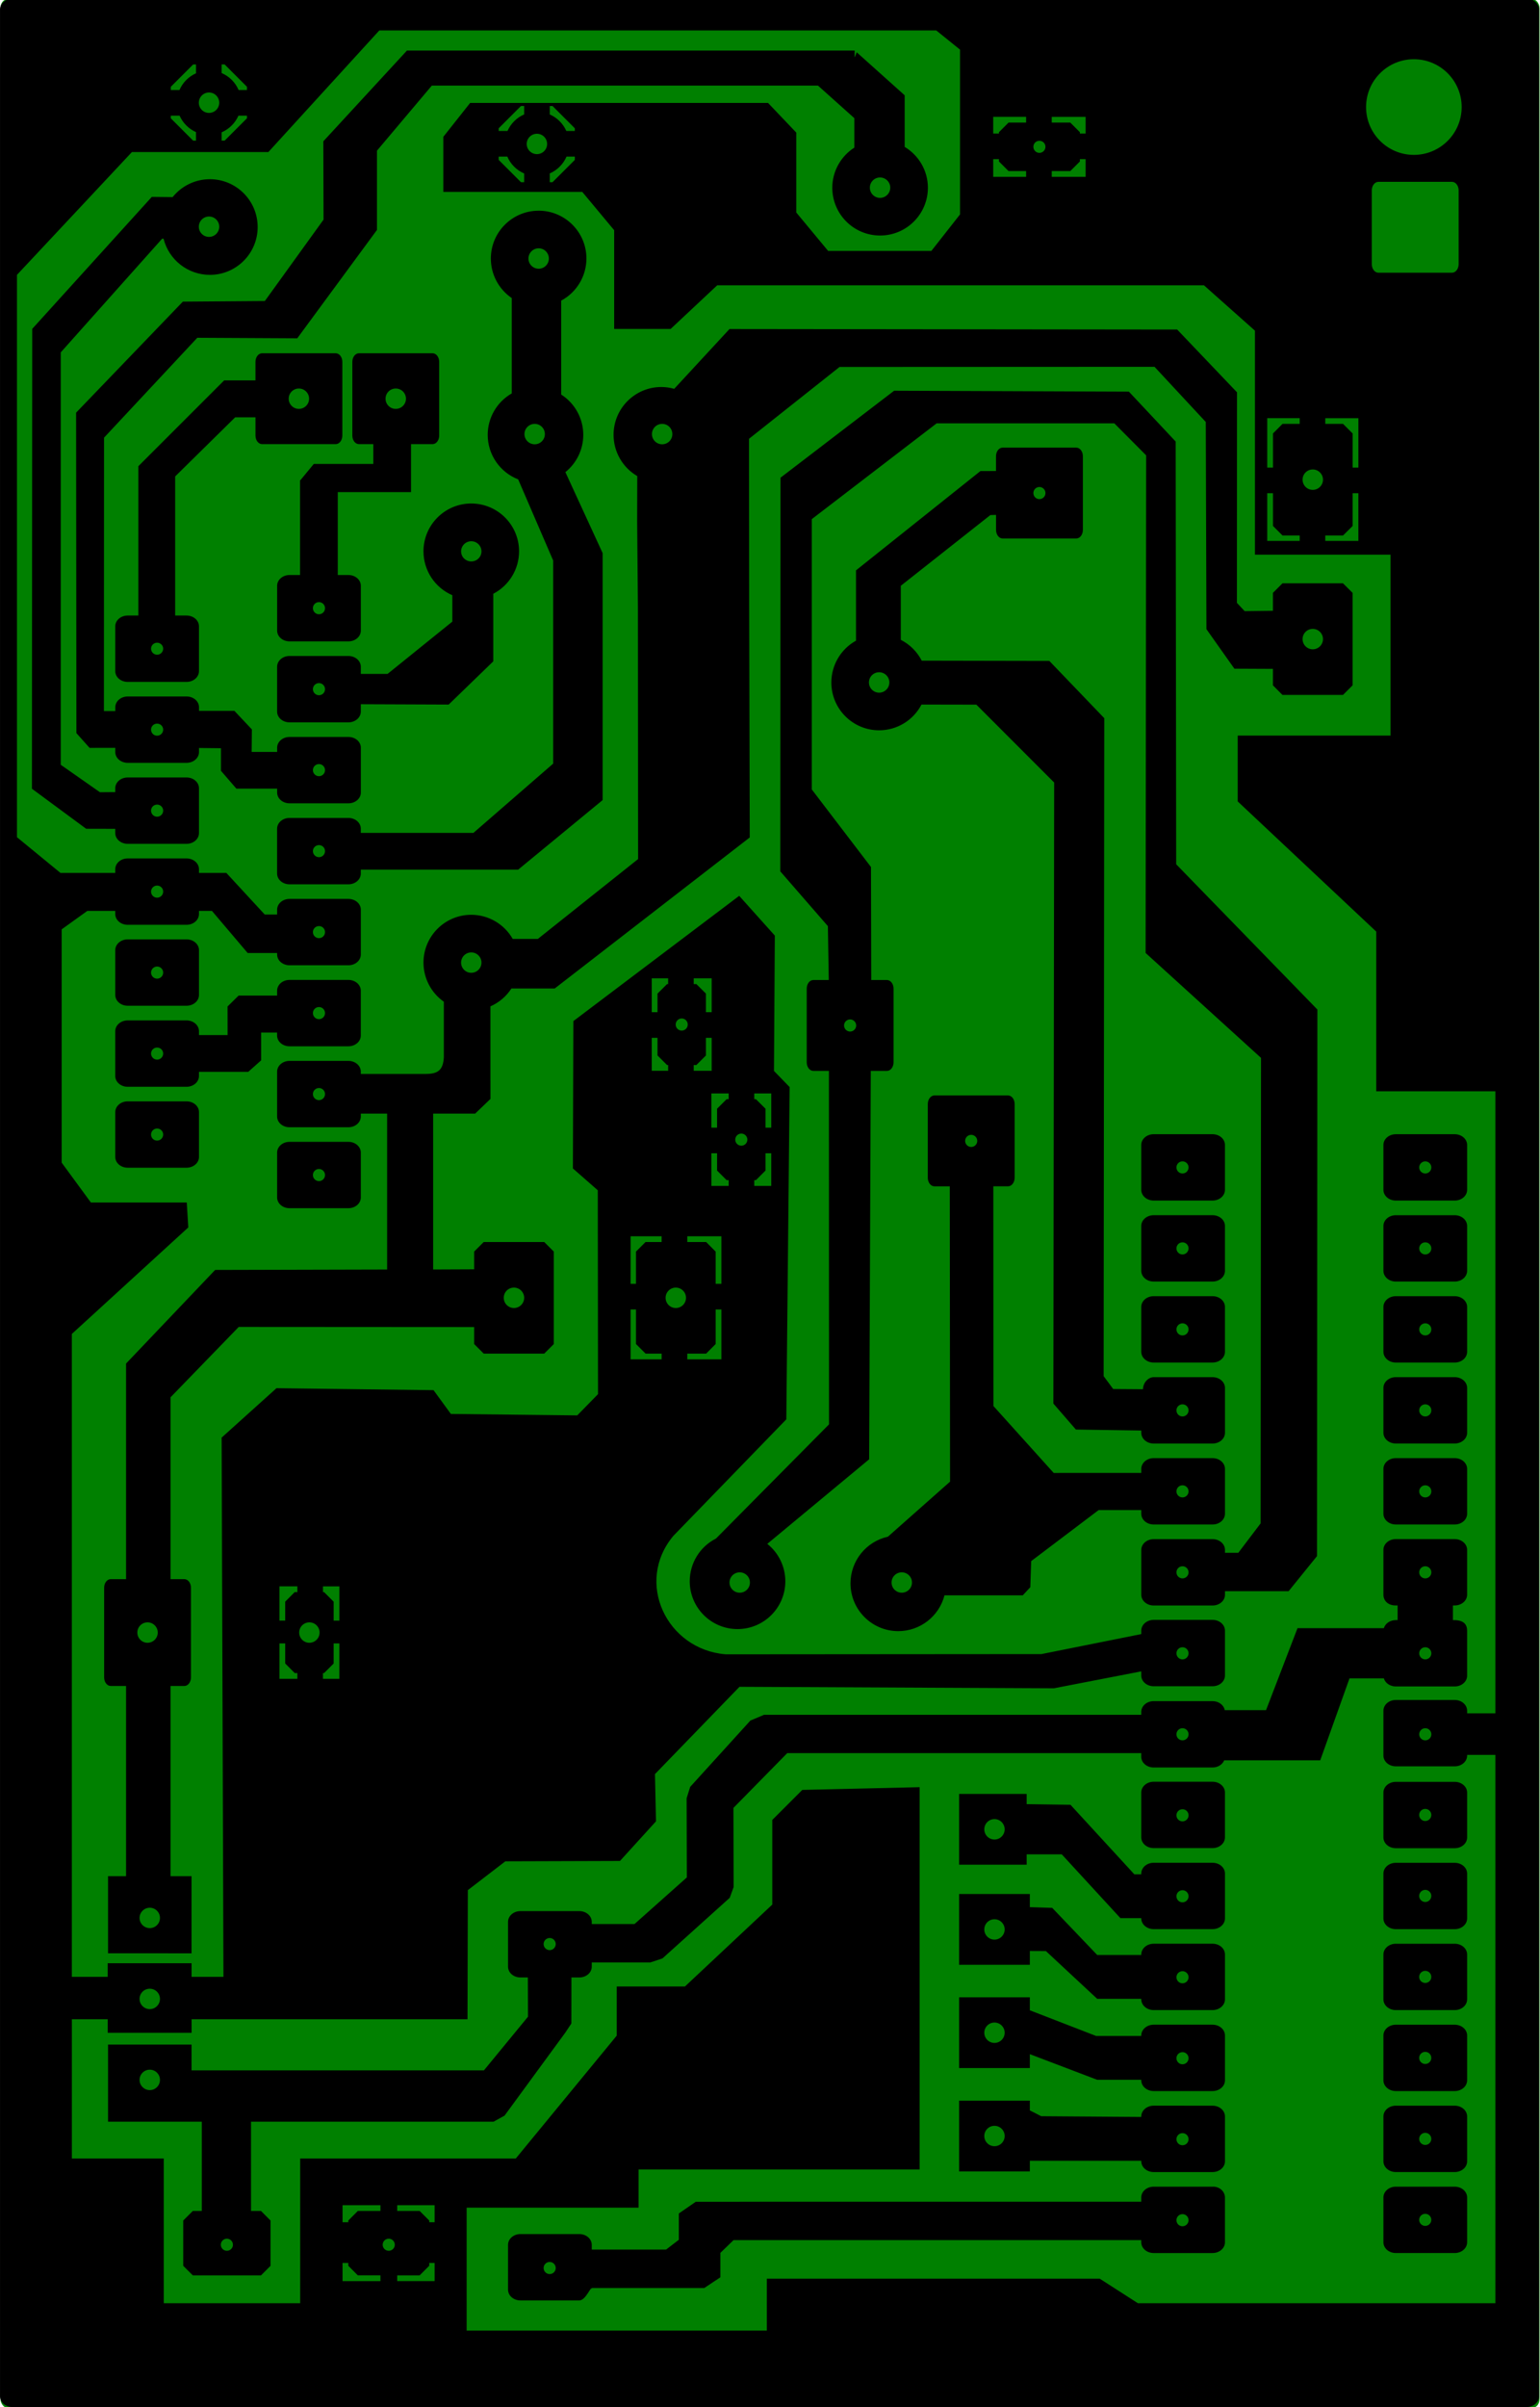 <?xml version="1.0" encoding="UTF-8" standalone="no"?>
<svg
   xmlns:dc="http://purl.org/dc/elements/1.1/"
   xmlns:cc="http://creativecommons.org/ns#"
   xmlns:rdf="http://www.w3.org/1999/02/22-rdf-syntax-ns#"
   xmlns:svg="http://www.w3.org/2000/svg"
   xmlns="http://www.w3.org/2000/svg"
   xmlns:sodipodi="http://sodipodi.sourceforge.net/DTD/sodipodi-0.dtd"
   xmlns:inkscape="http://www.inkscape.org/namespaces/inkscape"
   width="48.331mm"
   height="75.494mm"
   viewBox="0 0 137 214"
   version="1.1"
   id="svg3496"
   inkscape:version="0.91 r13725"
   sodipodi:docname="PCB laser.svg">
  <defs
     id="defs3503" />
  <sodipodi:namedview
     pagecolor="#ffffff"
     bordercolor="#666666"
     borderopacity="1"
     objecttolerance="10"
     gridtolerance="10"
     guidetolerance="10"
     inkscape:pageopacity="0"
     inkscape:pageshadow="2"
     inkscape:window-width="1327"
     inkscape:window-height="744"
     id="namedview3501"
     showgrid="false"
     units="mm"
     inkscape:zoom="2.0938694"
     inkscape:cx="85.421177"
     inkscape:cy="135.53045"
     inkscape:window-x="39"
     inkscape:window-y="24"
     inkscape:window-maximized="1"
     inkscape:current-layer="svg3496"
     showguides="true"
     inkscape:guide-bbox="true">
    <sodipodi:guide
       position="60.626,110.635"
       orientation="0,1"
       id="guide4173" />
  </sodipodi:namedview>
  <rect
     style="fill:#008000;fill-opacity:1;stroke:none;stroke-width:0.73;stroke-miterlimit:10;stroke-dasharray:none;stroke-opacity:1"
     id="rect3678"
     width="136.916"
     height="214.115"
     x="0.042"
     y="-0.057"
     rx="0.59"
     ry="0.767" />
  <path
     id="path3666"
     style="fill:#000000;fill-opacity:1;fill-rule:evenodd;stroke:none"
     d="m 26.615,145.143 c 0,0.504 0.406,0.91 0.906,0.91 0.5,0 0.91,-0.406 0.91,-0.91 0,-0.5 -0.41,-0.906 -0.91,-0.906 -0.5,0 -0.906,0.406 -0.906,0.906 z m -14.398,0 c 0,0.504 0.406,0.91 0.906,0.91 0.5,0 0.91,-0.406 0.91,-0.91 0,-0.5 -0.41,-0.906 -0.91,-0.906 -0.5,0 -0.906,0.406 -0.906,0.906 z m 32.597,-29.762 c 0,0.504 0.406,0.91 0.906,0.91 0.5,0 0.91,-0.406 0.91,-0.91 0,-0.5 -0.41,-0.906 -0.91,-0.906 -0.5,0 -0.906,0.406 -0.906,0.906 z m 14.398,6.6e-4 c 0,0.504 0.406,0.91 0.906,0.91 0.5,0 0.91,-0.406 0.91,-0.91 0,-0.5 -0.41,-0.906 -0.91,-0.906 -0.5,0 -0.906,0.406 -0.906,0.906 z M 115.879,42.644 c 0,0.504 0.406,0.91 0.906,0.91 0.5,0 0.91,-0.406 0.91,-0.91 0,-0.5 -0.41,-0.906 -0.91,-0.906 -0.5,0 -0.906,0.406 -0.906,0.906 z m 0,14.174 c 0,0.504 0.406,0.91 0.906,0.91 0.5,0 0.91,-0.406 0.91,-0.91 0,-0.5 -0.41,-0.906 -0.91,-0.906 -0.5,0 -0.906,0.406 -0.906,0.906 z m 6.748,-40.651 6.546,0 c 0.327,0 0.59,0.342 0.59,0.767 l 0,6.546 c 0,0.425 -0.263,0.767 -0.59,0.767 l -6.546,0 c -0.327,0 -0.59,-0.342 -0.59,-0.767 l 0,-6.546 c 0,-0.425 0.263,-0.767 0.59,-0.767 z m 3.626,181.193 c 0,0.297 0.242,0.539 0.539,0.539 0.297,0 0.539,-0.242 0.539,-0.539 0,-0.297 -0.242,-0.539 -0.539,-0.539 -0.297,0 -0.539,0.242 -0.539,0.539 z m 0,-7.199 c 0,0.297 0.242,0.539 0.539,0.539 0.297,0 0.539,-0.242 0.539,-0.539 0,-0.297 -0.242,-0.539 -0.539,-0.539 -0.297,0 -0.539,0.242 -0.539,0.539 z m 0,-7.199 c 0,0.297 0.242,0.539 0.539,0.539 0.297,0 0.539,-0.242 0.539,-0.539 0,-0.301 -0.242,-0.539 -0.539,-0.539 -0.297,0 -0.539,0.238 -0.539,0.539 z m 0,-7.203 c 0,0.301 0.242,0.539 0.539,0.539 0.297,0 0.539,-0.238 0.539,-0.539 0,-0.297 -0.242,-0.539 -0.539,-0.539 -0.297,0 -0.539,0.242 -0.539,0.539 z m 0,-7.199 c 0,0.297 0.242,0.539 0.539,0.539 0.297,0 0.539,-0.242 0.539,-0.539 0,-0.297 -0.242,-0.539 -0.539,-0.539 -0.297,0 -0.539,0.242 -0.539,0.539 z m 0,-7.199 c 0,0.297 0.242,0.539 0.539,0.539 0.297,0 0.539,-0.242 0.539,-0.539 0,-0.297 -0.242,-0.539 -0.539,-0.539 -0.297,0 -0.539,0.242 -0.539,0.539 z m -2.077,-24.526 c -0.612,-1e-5 -1.105,0.427 -1.105,0.958 l 0,3.984 c 0,0.531 0.405,0.966 1.105,0.958 l 0.158,0 0,1.302 -0.158,0 c -0.516,0 -0.945,0.305 -1.067,0.719 l -7.694,0 0.009,0.011 -2.794,7.275 -3.673,0 c -0.087,-0.455 -0.538,-0.8 -1.087,-0.8 l -5.237,0 c -0.612,0 -1.105,0.427 -1.105,0.958 l 0,0.255 -33.583,0 -0.008,0.016 -1.18,0.497 -5.359,5.898 -0.316,1.012 0.019,7.039 -4.656,4.144 -3.803,0 0,-0.194 c 0,-0.531 -0.493,-0.958 -1.105,-0.958 l -5.237,0 c -0.612,0 -1.105,0.427 -1.105,0.958 l 0,3.984 c 0,0.531 0.493,0.959 1.105,0.959 l 0.657,0 0.013,3.489 -3.92,4.77 -26.012,0 0,-2.296 -7.427,0 0,6.86 8.341,0 0,7.935 -0.801,0 -0.852,0.852 0,4.027 0.852,0.847 6.067,0 0.847,-0.847 0,-4.027 -0.847,-0.852 -0.889,0 0,-7.935 21.574,0 0.98,-0.539 5.413,-7.389 0.531,-0.802 0.006,-4.094 0.704,0 c 0.612,0 1.105,-0.429 1.105,-0.959 l 0,-0.38 5.22,0 1.07,-0.355 5.984,-5.387 0.348,-0.956 -0.019,-7.036 4.787,-4.87 31.494,0 0,0.317 c 0,0.531 0.493,0.958 1.105,0.958 l 5.237,0 c 0.481,0 0.885,-0.265 1.038,-0.636 l 8.542,0 2.605,-7.287 3.055,0 c 0.122,0.414 0.551,0.719 1.067,0.719 l 5.237,0 c 0.612,0 1.105,-0.427 1.105,-0.958 l 0,-3.984 c 0,-0.531 -0.244,-0.93 -1.105,-0.958 l -0.158,0 0,-1.302 0.158,0 c 0.612,0 1.105,-0.427 1.105,-0.958 l 0,-3.984 c 0,-0.531 -0.493,-0.958 -1.105,-0.958 z m 0,35.976 5.237,0 c 0.612,0 1.105,0.427 1.105,0.958 l 0,3.984 c 0,0.531 -0.493,0.958 -1.105,0.958 l -5.237,0 c -0.612,0 -1.105,-0.427 -1.105,-0.958 l 0,-3.984 c 0,-0.531 0.493,-0.958 1.105,-0.958 z m 0,7.199 5.237,0 c 0.612,0 1.105,0.427 1.105,0.958 l 0,3.984 c 0,0.531 -0.493,0.958 -1.105,0.958 l -5.237,0 c -0.612,0 -1.105,-0.427 -1.105,-0.958 l 0,-3.984 c 0,-0.531 0.493,-0.958 1.105,-0.958 z m 0,7.199 5.237,0 c 0.612,0 1.105,0.427 1.105,0.958 l 0,3.984 c 0,0.531 -0.493,0.958 -1.105,0.958 l -5.237,0 c -0.612,0 -1.105,-0.427 -1.105,-0.958 l 0,-3.984 c 0,-0.531 0.493,-0.958 1.105,-0.958 z m 0,7.201 5.237,0 c 0.612,0 1.105,0.427 1.105,0.958 l 0,3.984 c 0,0.531 -0.493,0.958 -1.105,0.958 l -5.237,0 c -0.612,0 -1.105,-0.427 -1.105,-0.958 l 0,-3.984 c 0,-0.531 0.493,-0.958 1.105,-0.958 z M 18.667,15.933 c -1.288,0.002 -2.505,0.587 -3.311,1.592 l -1.852,-0.02 -10.637,11.733 -0.028,40.885 4.825,3.56 2.589,0.006 0,0.375 c 0,0.531 0.493,0.958 1.105,0.958 l 5.237,0 c 0.612,0 1.105,-0.427 1.105,-0.958 l 0,-3.984 c 0,-0.531 -0.493,-0.958 -1.105,-0.958 l -5.237,0 c -0.612,0 -1.105,0.427 -1.105,0.958 l 0,0.344 -1.362,0.011 -3.487,-2.441 0,-36.666 9.018,-10.106 0.127,0 c 0.475,1.889 2.171,3.213 4.119,3.216 2.349,6.4e-4 4.253,-1.903 4.253,-4.252 6.4e-4,-2.349 -1.904,-4.254 -4.253,-4.253 z m 7.089,71.189 c -0.612,0 -1.105,0.427 -1.105,0.958 l 0,0.433 -3.432,0 0,0.008 -0.977,0.961 0.005,2.542 -2.548,0 0,-0.344 c 0,-0.531 -0.493,-0.959 -1.105,-0.959 l -5.237,0 c -0.612,0 -1.105,0.429 -1.105,0.959 l 0,3.984 c 0,0.531 0.493,0.958 1.105,0.958 l 5.237,0 c 0.612,0 1.105,-0.427 1.105,-0.958 l 0,-0.369 4.383,0 1.148,-1.023 0,-2.469 1.42,0 0,0.261 c 0,0.531 0.493,0.958 1.105,0.958 l 5.237,0 c 0.612,0 1.105,-0.427 1.105,-0.958 l 0,-3.984 c 0,-0.531 -0.493,-0.958 -1.105,-0.958 z M 23.317,31.408 c -0.327,0 -0.591,0.341 -0.591,0.766 l 0,1.644 -2.784,0 -7.634,7.63 0,13.278 -0.95,0 c -0.612,0 -1.105,0.427 -1.105,0.958 l 0,3.984 c 0,0.531 0.493,0.958 1.105,0.958 l 5.237,0 c 0.612,0 1.105,-0.427 1.105,-0.958 l 0,-3.984 c 0,-0.531 -0.493,-0.958 -1.105,-0.958 l -1.012,0 0,-12.369 5.336,-5.253 1.808,-0.002 0,1.619 c 0,0.425 0.264,0.766 0.591,0.766 l 6.545,0 c 0.327,0 0.591,-0.341 0.591,-0.766 l 0,-6.547 c 0,-0.425 -0.264,-0.766 -0.591,-0.766 l -6.545,0 z m 41.579,-2.155 -4.917,5.317 c -0.372,-0.106 -0.757,-0.161 -1.144,-0.163 -2.348,2.24e-4 -4.251,1.904 -4.252,4.252 0.002,1.51 0.804,2.906 2.108,3.667 l -0.009,4.012 0.067,7.686 0.016,22.353 -8.919,7.1 -2.234,0 c -0.755,-1.325 -2.162,-2.144 -3.687,-2.147 -2.348,2.24e-4 -4.251,1.904 -4.252,4.252 0.001,1.385 0.677,2.683 1.811,3.478 l 0,4.955 c -0.072,1.123 -0.515,1.466 -1.622,1.466 l -5.764,0 0,-0.202 c 0,-0.531 -0.493,-0.959 -1.105,-0.959 l -5.237,0 c -0.612,0 -1.105,0.429 -1.105,0.959 l 0,3.983 c 0,0.531 0.493,0.959 1.105,0.959 l 5.237,0 c 0.612,0 1.105,-0.429 1.105,-0.959 l 0,-0.256 2.341,0 0,13.862 -15.301,0.039 -7.925,8.323 0,19.167 -1.361,0 c -0.327,0 -0.589,0.341 -0.589,0.766 l 0,7.964 c 0,0.425 0.262,0.767 0.589,0.767 l 1.361,0 0,16.908 -1.602,0 0,6.859 7.427,0.002 0,-6.859 -1.867,0 0,-16.909 1.228,0 c 0.327,0 0.589,-0.342 0.589,-0.767 l 0,-7.964 c 0,-0.425 -0.262,-0.766 -0.589,-0.766 l -1.228,0 0,-16.17 6.067,-6.255 20.942,0.013 0,1.508 0.852,0.852 5.383,0 0.852,-0.852 0,-8.219 -0.852,-0.852 -5.383,0 -0.852,0.852 0,1.575 -3.647,0.016 0,-13.859 3.737,0 1.362,-1.305 0,-1.653 -0.003,0 0,-6.577 c 0.764,-0.335 1.413,-0.888 1.866,-1.589 l 3.853,0 17.351,-13.428 -0.052,-20.695 -0.013,-14.75 8.052,-6.384 28.023,-0.013 4.558,4.903 0.058,18.42 2.489,3.516 3.428,0.016 0,1.464 0.848,0.852 5.386,0 0.852,-0.852 0,-8.222 -0.852,-0.848 -5.386,0 -0.848,0.848 0,1.594 -2.517,0.031 -0.688,-0.737 0.008,-18.719 -5.323,-5.58 -39.826,-0.045 z M 12.414,184.914 c 0,0.504 0.41,0.91 0.91,0.91 0.5,0 0.906,-0.406 0.906,-0.91 0,-0.5 -0.406,-0.906 -0.906,-0.906 -0.5,0 -0.91,0.406 -0.91,0.906 z m 0,-7.199 c 0,0.5 0.41,0.91 0.91,0.91 0.5,0 0.906,-0.41 0.906,-0.91 0,-0.5 -0.406,-0.906 -0.906,-0.906 -0.5,0 -0.91,0.406 -0.91,0.906 z m 0,-7.199 c 0,0.5 0.41,0.906 0.91,0.906 0.5,0 0.906,-0.406 0.906,-0.906 0,-0.5 -0.406,-0.906 -0.906,-0.906 -0.5,0 -0.91,0.406 -0.91,0.906 z m 1.023,-69.648 c 0,0.301 0.238,0.539 0.539,0.539 0.297,0 0.539,-0.238 0.539,-0.539 0,-0.297 -0.242,-0.535 -0.539,-0.535 -0.301,0 -0.539,0.238 -0.539,0.535 z m 0,-7.199 c 0,0.297 0.238,0.539 0.539,0.539 0.297,0 0.539,-0.242 0.539,-0.539 0,-0.297 -0.242,-0.535 -0.539,-0.535 -0.301,0 -0.539,0.238 -0.539,0.535 z m 0,-7.199 c 0,0.297 0.238,0.539 0.539,0.539 0.297,0 0.539,-0.242 0.539,-0.539 0,-0.297 -0.242,-0.539 -0.539,-0.539 -0.301,0 -0.539,0.242 -0.539,0.539 z m 0,-7.199 c 0,0.297 0.238,0.539 0.539,0.539 0.297,0 0.539,-0.242 0.539,-0.539 0,-0.297 -0.242,-0.539 -0.539,-0.539 -0.301,0 -0.539,0.242 -0.539,0.539 z m 0,-7.199 c 0,0.297 0.238,0.539 0.539,0.539 0.297,0 0.539,-0.242 0.539,-0.539 0,-0.301 -0.242,-0.539 -0.539,-0.539 -0.301,0 -0.539,0.238 -0.539,0.539 z m 0,-7.203 c 0,0.301 0.238,0.539 0.539,0.539 0.297,0 0.539,-0.238 0.539,-0.539 0,-0.297 -0.242,-0.535 -0.539,-0.535 -0.301,0 -0.539,0.238 -0.539,0.535 z m 0,-7.199 c 0,0.297 0.238,0.539 0.539,0.539 0.297,0 0.539,-0.242 0.539,-0.539 0,-0.277 -0.215,-0.496 -0.484,-0.527 l -0.109,0 c -0.273,0.031 -0.484,0.25 -0.484,0.527 z m 1.758,-47.15 1.984,1.984 0.258,0 0,-0.758 c -0.652,-0.289 -1.172,-0.812 -1.461,-1.461 l -0.781,0 z m 0,-2.516 0.77,0 c 0.285,-0.664 0.812,-1.195 1.473,-1.488 l 0,-0.785 -0.258,0 -1.984,1.984 z m 2.492,12.152 c 0,0.5 0.406,0.906 0.906,0.906 0.504,0 0.91,-0.406 0.91,-0.906 0,-0.5 -0.406,-0.906 -0.91,-0.906 -0.5,0 -0.906,0.406 -0.906,0.906 z m 0,-11.023 c 0,0.5 0.406,0.906 0.906,0.906 0.504,0 0.91,-0.406 0.91,-0.906 0,-0.5 -0.406,-0.91 -0.91,-0.91 -0.5,0 -0.906,0.41 -0.906,0.91 z M 19.644,199.574 c 0,0.297 0.242,0.535 0.539,0.535 0.297,0 0.539,-0.238 0.539,-0.535 0,-0.301 -0.242,-0.539 -0.539,-0.539 -0.297,0 -0.539,0.238 -0.539,0.539 z m 0.07,-187.071 0.27,0 1.984,-1.984 0,-0.234 -0.758,0 c -0.293,0.664 -0.828,1.195 -1.496,1.48 z m 0,-6.008 c 0.68,0.289 1.223,0.832 1.512,1.508 l 0.742,0 0,-0.289 -1.984,-1.984 -0.27,0 z M 41.925,44.764 c -2.348,2.24e-4 -4.251,1.904 -4.252,4.252 3.25e-4,1.697 1.009,3.231 2.567,3.903 l 0,2.347 -5.761,4.648 -2.381,0 0,-0.634 c 0,-0.531 -0.493,-0.959 -1.105,-0.959 l -5.237,0 c -0.612,0 -1.105,0.429 -1.105,0.959 l 0,3.983 c 0,0.531 0.493,0.959 1.105,0.959 l 5.237,0 c 0.612,0 1.105,-0.429 1.105,-0.959 l 0,-0.654 7.816,0.031 3.967,-3.841 0,-6.009 c 1.41,-0.731 2.295,-2.186 2.295,-3.773 -2.24e-4,-2.348 -1.904,-4.251 -4.252,-4.252 z M 31.933,31.408 c -0.327,0 -0.589,0.341 -0.589,0.766 l 0,6.547 c 0,0.425 0.262,0.766 0.589,0.766 l 1.277,0 0,1.761 -5.295,0 -1.192,1.445 -0.031,0 0,8.43 -0.934,0 c -0.612,0 -1.105,0.427 -1.105,0.958 l 0,3.984 c 0,0.531 0.493,0.958 1.105,0.958 l 5.237,0 c 0.612,0 1.105,-0.427 1.105,-0.958 l 0,-3.984 c 0,-0.531 -0.493,-0.958 -1.105,-0.958 l -0.947,0 0,-7.369 6.519,0 0,-4.267 1.914,0 c 0.327,0 0.589,-0.341 0.589,-0.766 l 0,-6.547 c 0,-0.425 -0.262,-0.766 -0.589,-0.766 l -6.547,0 z M 24.859,149.258 l 1.594,0 0,-0.512 -0.234,0 -0.848,-0.852 0,-1.785 -0.512,0 z m 0,-5.176 0.512,0 0,-1.684 0.848,-0.852 0.234,0 0,-0.512 -1.594,0 z M 25.681,35.447 c 0,0.5 0.406,0.906 0.906,0.906 0.5,0 0.91,-0.406 0.91,-0.906 0,-0.5 -0.41,-0.906 -0.91,-0.906 -0.5,0 -0.906,0.406 -0.906,0.906 z m 2.155,69.023 c 0,0.297 0.242,0.539 0.539,0.539 0.297,0 0.539,-0.242 0.539,-0.539 0,-0.297 -0.242,-0.539 -0.539,-0.539 -0.297,0 -0.539,0.242 -0.539,0.539 z m 0,-7.199 c 0,0.297 0.242,0.539 0.539,0.539 0.297,0 0.539,-0.242 0.539,-0.539 0,-0.297 -0.242,-0.539 -0.539,-0.539 -0.297,0 -0.539,0.242 -0.539,0.539 z m 0,-7.199 c 0,0.297 0.242,0.539 0.539,0.539 0.297,0 0.539,-0.242 0.539,-0.539 0,-0.301 -0.242,-0.539 -0.539,-0.539 -0.297,0 -0.539,0.238 -0.539,0.539 z m 0,-7.203 c 0,0.301 0.242,0.539 0.539,0.539 0.297,0 0.539,-0.238 0.539,-0.539 0,-0.297 -0.242,-0.535 -0.539,-0.535 -0.297,0 -0.539,0.238 -0.539,0.535 z m 0,-7.199 c 0,0.297 0.242,0.539 0.539,0.539 0.297,0 0.539,-0.242 0.539,-0.539 0,-0.297 -0.242,-0.535 -0.539,-0.535 -0.297,0 -0.539,0.238 -0.539,0.535 z m 0,-7.199 c 0,0.297 0.242,0.539 0.539,0.539 0.297,0 0.539,-0.242 0.539,-0.539 0,-0.297 -0.242,-0.539 -0.539,-0.539 -0.297,0 -0.539,0.242 -0.539,0.539 z m 0,-7.199 c 0,0.297 0.242,0.539 0.539,0.539 0.297,0 0.539,-0.242 0.539,-0.539 0,-0.297 -0.242,-0.539 -0.539,-0.539 -0.297,0 -0.539,0.242 -0.539,0.539 z m 0,-7.199 c 0,0.297 0.242,0.539 0.539,0.539 0.297,0 0.539,-0.242 0.539,-0.539 0,-0.301 -0.242,-0.539 -0.539,-0.539 -0.297,0 -0.539,0.238 -0.539,0.539 z m 0.895,95.187 1.457,0 0,-3.148 -0.508,0 0,1.785 -0.852,0.852 -0.098,0 z m 0,-7.711 0.098,0 0.852,0.852 0,1.684 0.508,0 0,-3.047 -1.457,0 z m 1.742,61.257 3.371,0 0,-0.512 -2.012,0 -0.848,-0.852 0,-0.25 -0.512,0 z m 0,-5.234 0.512,0 0,-0.152 0.848,-0.852 2.012,0 0,-0.512 -3.371,0 z M 34.298,35.447 c 0,0.5 0.406,0.906 0.906,0.906 0.504,0 0.91,-0.406 0.91,-0.906 0,-0.5 -0.406,-0.906 -0.91,-0.906 -0.5,0 -0.906,0.406 -0.906,0.906 z M 34.043,199.574 c 0,0.297 0.242,0.535 0.539,0.535 0.297,0 0.539,-0.238 0.539,-0.535 0,-0.301 -0.242,-0.539 -0.539,-0.539 -0.297,0 -0.539,0.238 -0.539,0.539 z m 1.293,3.231 3.328,0 0,-1.613 -0.48,0 0,0.25 -0.852,0.852 -1.996,0 z m 0,-6.238 1.996,0 0.852,0.852 0,0.152 0.48,0 0,-1.516 -3.328,0 z M 41.019,85.582 c 0,0.5 0.402,0.906 0.906,0.906 0.5,0 0.906,-0.406 0.906,-0.906 0,-0.5 -0.406,-0.906 -0.906,-0.906 -0.504,0 -0.906,0.406 -0.906,0.906 z m 3e-6,-36.557 c 0,0.469 0.355,0.84 0.812,0.887 l 0.184,0 c 0.457,-0.047 0.816,-0.418 0.816,-0.887 0,-0.5 -0.406,-0.906 -0.906,-0.906 -0.504,0 -0.906,0.406 -0.906,0.906 z m 3.344,-34.809 1.984,1.984 0.281,0 0,-0.777 c -0.672,-0.289 -1.211,-0.828 -1.496,-1.5 l -0.77,0 z m 0,-2.574 0.785,0 c 0.293,-0.656 0.82,-1.184 1.48,-1.469 l 0,-0.75 -0.281,0 -1.984,1.984 z M 102.632,194.41 c -0.612,0 -1.105,0.427 -1.105,0.958 l 0,0.378 -36.056,0 3.892,0.008 -7.47,0 -1.503,1.037 0,2.339 -1.134,0.873 -6.614,0 0,-0.423 c 0,-0.531 -0.493,-0.958 -1.105,-0.958 l -5.237,0 c -0.612,0 -1.105,0.427 -1.105,0.958 l 0,3.984 c 0,0.531 0.493,0.959 1.105,0.959 l 5.237,0 c 0.612,0 1.105,-1.49 1.105,-0.959 l 0,-0.145 10.011,0 1.431,-0.952 0,-2.172 1.172,-1.134 36.272,0 0,0.191 c 0,0.531 0.493,0.958 1.105,0.958 l 5.237,0 c 0.612,0 1.105,-0.427 1.105,-0.958 l 0,-3.984 c 0,-0.531 -0.494,-0.991 -1.105,-0.958 l -5.237,0 z M 46.656,38.595 c 0,0.5 0.41,0.906 0.91,0.906 0.5,0 0.906,-0.406 0.906,-0.906 0,-0.504 -0.406,-0.91 -0.906,-0.91 -0.5,0 -0.91,0.406 -0.91,0.91 z m 0.355,-15.609 c 0,0.5 0.406,0.906 0.91,0.906 0.5,0 0.906,-0.406 0.906,-0.906 0,-0.504 -0.406,-0.91 -0.906,-0.91 -0.504,0 -0.91,0.406 -0.91,0.91 z m -0.155,-10.188 c 0,0.5 0.406,0.906 0.91,0.906 0.5,0 0.906,-0.406 0.906,-0.906 0,-0.5 -0.406,-0.906 -0.906,-0.906 -0.504,0 -0.91,0.406 -0.91,0.906 z m 1.504,188.843 c 0,0.297 0.242,0.539 0.539,0.539 0.297,0 0.539,-0.242 0.539,-0.539 0,-0.297 -0.242,-0.539 -0.539,-0.539 -0.297,0 -0.539,0.242 -0.539,0.539 z m 0,-28.801 c 0,0.297 0.242,0.539 0.539,0.539 0.297,0 0.539,-0.242 0.539,-0.539 0,-0.297 -0.242,-0.539 -0.539,-0.539 -0.297,0 -0.539,0.242 -0.539,0.539 z m 0.547,-156.64 0.246,0 1.984,-1.984 0,-0.293 -0.738,0 c -0.289,0.668 -0.824,1.207 -1.492,1.496 z m 0,-6.023 c 0.656,0.285 1.184,0.812 1.473,1.465 l 0.758,0 0,-0.234 -1.984,-1.984 -0.246,0 z m 9.09,28.418 c 0,0.5 0.406,0.906 0.91,0.906 0.5,0 0.906,-0.406 0.906,-0.906 0,-0.504 -0.406,-0.91 -0.906,-0.91 -0.504,0 -0.91,0.406 -0.91,0.91 z m 21.548,-3.858 -10.111,7.734 -0.019,34.998 4.234,4.87 0.08,4.792 -1.373,0 c -0.327,0 -0.589,0.342 -0.589,0.767 l 0,6.545 c 0,0.425 0.262,0.767 0.589,0.767 l 1.386,0 0.009,31.425 -10.059,10.153 c -1.431,0.724 -2.333,2.19 -2.333,3.794 -6.36e-4,2.349 1.904,4.254 4.253,4.253 2.349,-2.3e-4 4.252,-1.905 4.252,-4.253 -0.002,-1.294 -0.592,-2.516 -1.605,-3.322 l 9.062,-7.519 0.144,-34.531 1.436,0 c 0.327,0 0.591,-0.342 0.591,-0.767 l 0,-6.545 c 0,-0.425 -0.264,-0.767 -0.591,-0.767 l -1.394,0 -0.023,-10.047 -5.267,-6.897 0,-24.033 11.111,-8.518 15.802,0 2.833,2.847 -0.047,44.242 10.265,9.326 -0.034,41.386 -1.984,2.616 -1.186,0 0,-0.256 c 0,-0.531 -0.493,-0.958 -1.105,-0.958 l -5.237,0 c -0.612,0 -1.105,0.427 -1.105,0.958 l 0,3.984 c 0,0.531 0.493,0.958 1.105,0.958 l 5.237,0 c 0.612,0 1.105,-0.427 1.105,-0.958 l 0,-0.316 5.661,0 2.527,-3.122 0.031,-48.59 -12.561,-12.914 -0.047,-37.585 -4.161,-4.435 z m 9.65,5.061 c -0.327,0 -0.589,0.341 -0.589,0.766 l 0,1.311 -1.386,0.006 -11.069,8.827 0,6.252 c -1.352,0.748 -2.192,2.17 -2.194,3.716 -6.39e-4,2.349 1.904,4.254 4.253,4.253 1.584,-0.002 3.036,-0.884 3.767,-2.289 l 4.883,0.009 6.919,6.922 -0.07,55.215 2.005,2.311 5.816,0.087 0,0.198 c 0,0.531 0.493,0.958 1.105,0.958 l 5.237,0 c 0.612,0 1.105,-0.427 1.105,-0.958 l 0,-3.984 c 0,-0.531 -0.493,-0.959 -1.105,-0.959 l -5.237,0 c -0.419,0 -0.929,0.402 -0.956,1.073 l -2.648,-0.019 -0.85,-1.144 0.055,-58.5 -4.887,-5.089 -11.351,-0.022 c -0.41,-0.798 -1.062,-1.446 -1.862,-1.852 l 0,-4.806 7.967,-6.287 0.506,-0.014 0,1.331 c 0,0.425 0.262,0.766 0.589,0.766 l 6.545,0 c 0.327,0 0.591,-0.341 0.591,-0.766 l 0,-6.547 c 0,-0.425 -0.264,-0.766 -0.591,-0.766 l -6.545,0 z m -11.893,20.875 c 0,0.504 0.406,0.91 0.906,0.91 0.5,0 0.91,-0.406 0.91,-0.91 0,-0.5 -0.41,-0.906 -0.91,-0.906 -0.5,0 -0.906,0.406 -0.906,0.906 z m 0.081,-43.989 c 0,0.5 0.406,0.91 0.906,0.91 0.5,0 0.91,-0.41 0.91,-0.91 0,-0.5 -0.41,-0.906 -0.91,-0.906 -0.5,0 -0.906,0.406 -0.906,0.906 z m 5.745,80.709 c -0.327,0 -0.591,0.342 -0.591,0.767 l 0,6.545 c 0,0.425 0.264,0.767 0.591,0.767 l 1.366,0 0.025,26.256 -5.53,4.894 c -1.943,0.432 -3.326,2.155 -3.328,4.145 2.2e-4,2.349 1.905,4.252 4.253,4.252 1.934,-0.003 3.623,-1.311 4.109,-3.183 l 6.962,0 0.672,-0.722 0.078,-2.321 5.999,-4.537 3.795,-0.002 0,0.325 c 0,0.531 0.493,0.958 1.105,0.958 l 5.237,0 c 0.612,0 1.105,-0.427 1.105,-0.958 l 0,-3.984 c 0,-0.531 -0.493,-0.958 -1.105,-0.958 l -5.237,0 c -0.612,0 -1.105,0.427 -1.105,0.958 l 0,0.356 -7.791,0.003 -5.362,-5.95 -0.009,-19.533 1.306,0 c 0.327,0 0.591,-0.342 0.591,-0.767 l 0,-6.545 c 0,-0.425 -0.264,-0.767 -0.591,-0.767 z m -3.814,43.303 c 0,0.5 0.406,0.906 0.906,0.906 0.504,0 0.91,-0.406 0.91,-0.906 0,-0.5 -0.406,-0.906 -0.91,-0.906 -0.5,0 -0.906,0.406 -0.906,0.906 z m 23.32,46.512 c -0.612,0 -1.105,0.427 -1.105,0.958 l 0,0.044 -8.899,-0.065 -0.983,-0.502 c -0.01,-0.005 -0.02,0.005 -0.031,0.005 l 0,-0.886 -6.293,0 0,6.289 6.293,0 0,-0.948 c 0.011,2.8e-4 0.02,0.005 0.031,0.005 l 9.882,0 0,0.044 c 0,0.531 0.493,0.958 1.105,0.958 l 5.237,0 c 0.612,0 1.105,-0.427 1.105,-0.958 l 0,-3.984 c 0,-0.531 -0.493,-0.958 -1.105,-0.958 z m 0,-7.2 c -0.612,0 -1.105,0.429 -1.105,0.959 l 0,0.042 -4.02,0 -5.862,-2.268 c -0.01,-0.004 -0.02,0.006 -0.031,0.006 l 0,-1.174 -6.293,0 0,6.293 6.293,0 0,-1.233 c 0.011,2.8e-4 0.021,0.002 0.031,0.006 l 5.963,2.268 3.919,0 0,0.044 c 0,0.531 0.493,0.958 1.105,0.958 l 5.237,0 c 0.612,0 1.105,-0.427 1.105,-0.958 l 0,-3.984 c 0,-0.531 -0.493,-0.959 -1.105,-0.959 z m 0,-7.198 c -0.612,0 -1.105,0.427 -1.105,0.958 l 0,0.044 -3.919,0 -4.004,-4.191 -1.959,-0.061 c -0.011,-3.5e-4 -0.02,0.006 -0.031,0.006 l 0,-1.176 -6.293,0 0,6.293 6.293,0 0,-1.232 c 0.011,2.8e-4 0.022,-1e-4 0.031,0.006 l 1.399,0.006 4.564,4.246 3.919,0 0,0.042 c 0,0.531 0.493,0.959 1.105,0.959 l 5.237,0 c 0.612,0 1.105,-0.429 1.105,-0.959 l 0,-3.984 c 0,-0.531 -0.493,-0.958 -1.105,-0.958 z m 0,-7.198 c -0.612,0 -1.105,0.427 -1.105,0.958 l 0,0.067 -0.619,0 -5.679,-6.18 -3.867,-0.056 c -0.011,-1.7e-4 -0.02,0.005 -0.031,0.005 l 0,-0.914 -6.01,0 0,6.293 6.01,0 0,-0.925 c 0.011,2.8e-4 0.022,-0.002 0.031,0.005 l 3.091,-0.002 5.22,5.672 1.854,0 0,0.02 c 0,0.531 0.493,0.958 1.105,0.958 l 5.237,0 c 0.612,0 1.105,-0.427 1.105,-0.958 l 0,-3.984 c 0,-0.531 -0.493,-0.958 -1.105,-0.958 z m -15.07,24.293 c 0,0.504 0.406,0.906 0.906,0.906 0.5,0 0.906,-0.402 0.906,-0.906 0,-0.5 -0.406,-0.906 -0.906,-0.906 -0.5,0 -0.906,0.406 -0.906,0.906 z m 0,-9.183 c 0,0.5 0.406,0.906 0.906,0.906 0.5,0 0.906,-0.406 0.906,-0.906 0,-0.5 -0.406,-0.906 -0.906,-0.906 -0.5,0 -0.906,0.406 -0.906,0.906 z m 0,-9.183 c 0,0.5 0.406,0.906 0.906,0.906 0.5,0 0.906,-0.406 0.906,-0.906 0,-0.5 -0.406,-0.906 -0.906,-0.906 -0.5,0 -0.906,0.406 -0.906,0.906 z m 0,-8.9 c 0,0.5 0.406,0.906 0.906,0.906 0.5,0 0.906,-0.406 0.906,-0.906 0,-0.5 -0.406,-0.91 -0.906,-0.91 -0.5,0 -0.906,0.41 -0.906,0.91 z m 0.793,-146.918 2.926,0 0,-0.512 -1.562,0 -0.852,-0.852 0,-0.207 -0.512,0 z m 0,-3.848 0.512,0 0,-0.121 0.852,-0.852 1.562,0 0,-0.512 -2.926,0 z m 3.574,31.964 c 0,0.297 0.238,0.539 0.535,0.539 0.297,0 0.539,-0.242 0.539,-0.539 0,-0.297 -0.242,-0.539 -0.539,-0.539 -0.297,0 -0.535,0.242 -0.535,0.539 z m 0,-30.785 c 0,0.297 0.238,0.539 0.535,0.539 0.297,0 0.539,-0.242 0.539,-0.539 0,-0.297 -0.242,-0.535 -0.539,-0.535 -0.297,0 -0.535,0.238 -0.535,0.535 z m 1.633,2.668 3.016,0 0,-1.57 -0.512,0 0,0.207 -0.852,0.852 -1.652,0 z m 0,-4.82 1.652,0 0.852,0.852 0,0.121 0.512,0 0,-1.484 -3.016,0 z m 11.094,186.491 c 0,0.297 0.238,0.539 0.539,0.539 0.297,0 0.539,-0.242 0.539,-0.539 0,-0.301 -0.242,-0.539 -0.539,-0.539 -0.301,0 -0.539,0.238 -0.539,0.539 z m 0,-7.203 c 0,0.301 0.238,0.539 0.539,0.539 0.297,0 0.539,-0.238 0.539,-0.539 0,-0.297 -0.242,-0.539 -0.539,-0.539 -0.301,0 -0.539,0.242 -0.539,0.539 z m 0,-7.199 c 0,0.297 0.238,0.539 0.539,0.539 0.297,0 0.539,-0.242 0.539,-0.539 0,-0.297 -0.242,-0.539 -0.539,-0.539 -0.301,0 -0.539,0.242 -0.539,0.539 z m 0,-7.199 c 0,0.297 0.238,0.539 0.539,0.539 0.297,0 0.539,-0.242 0.539,-0.539 0,-0.297 -0.242,-0.539 -0.539,-0.539 -0.301,0 -0.539,0.242 -0.539,0.539 z m 0,-7.199 c 0,0.297 0.238,0.539 0.539,0.539 0.297,0 0.539,-0.242 0.539,-0.539 0,-0.297 -0.242,-0.539 -0.539,-0.539 -0.301,0 -0.539,0.242 -0.539,0.539 z m 0,-7.199 c 0,0.297 0.238,0.539 0.539,0.539 0.297,0 0.539,-0.242 0.539,-0.539 0,-0.301 -0.242,-0.539 -0.539,-0.539 -0.301,0 -0.539,0.238 -0.539,0.539 z m 0,-7.203 c 0,0.301 0.238,0.539 0.539,0.539 0.297,0 0.539,-0.238 0.539,-0.539 0,-0.297 -0.242,-0.539 -0.539,-0.539 -0.301,0 -0.539,0.242 -0.539,0.539 z m 0,-7.199 c 0,0.297 0.238,0.539 0.539,0.539 0.297,0 0.539,-0.242 0.539,-0.539 0,-0.297 -0.242,-0.539 -0.539,-0.539 -0.301,0 -0.539,0.242 -0.539,0.539 z m 0,-7.199 c 0,0.297 0.238,0.539 0.539,0.539 0.297,0 0.539,-0.242 0.539,-0.539 0,-0.297 -0.242,-0.539 -0.539,-0.539 -0.301,0 -0.539,0.242 -0.539,0.539 z m 0,-7.199 c 0,0.297 0.238,0.539 0.539,0.539 0.297,0 0.539,-0.242 0.539,-0.539 0,-0.297 -0.242,-0.539 -0.539,-0.539 -0.301,0 -0.539,0.242 -0.539,0.539 z m 0,-7.199 c 0,0.297 0.238,0.539 0.539,0.539 0.297,0 0.539,-0.242 0.539,-0.539 0,-0.301 -0.242,-0.539 -0.539,-0.539 -0.301,0 -0.539,0.238 -0.539,0.539 z m 0,-7.203 c 0,0.301 0.238,0.539 0.539,0.539 0.297,0 0.539,-0.238 0.539,-0.539 0,-0.297 -0.242,-0.539 -0.539,-0.539 -0.301,0 -0.539,0.242 -0.539,0.539 z m 0,-7.199 c 0,0.297 0.238,0.539 0.539,0.539 0.297,0 0.539,-0.242 0.539,-0.539 0,-0.297 -0.242,-0.539 -0.539,-0.539 -0.301,0 -0.539,0.242 -0.539,0.539 z m 0,-7.199 c 0,0.297 0.238,0.539 0.539,0.539 0.297,0 0.539,-0.242 0.539,-0.539 0,-0.297 -0.242,-0.539 -0.539,-0.539 -0.301,0 -0.539,0.242 -0.539,0.539 z m 8.077,-55.703 2.887,0 0,-0.48 -1.527,0 -0.848,-0.848 0,-2.91 -0.512,0 z m 0,-6.516 0.512,0 0,-3.035 0.848,-0.852 1.527,0 0,-0.508 -2.887,0 z m 5.164,6.516 2.945,0 0,-4.238 -0.512,0 0,2.91 -0.852,0.848 -1.582,0 z m 0,-10.402 1.582,0 0.852,0.852 0,3.035 0.512,0 0,-4.394 -2.945,0 z m 8.357,116.503 c 0,0.301 0.242,0.539 0.539,0.539 0.297,0 0.539,-0.238 0.539,-0.539 0,-0.297 -0.242,-0.539 -0.539,-0.539 -0.297,0 -0.539,0.242 -0.539,0.539 z m 0,-7.199 c 0,0.297 0.242,0.539 0.539,0.539 0.297,0 0.539,-0.242 0.539,-0.539 0,-0.297 -0.242,-0.539 -0.539,-0.539 -0.297,0 -0.539,0.242 -0.539,0.539 z m 0,-7.199 c 0,0.297 0.242,0.539 0.539,0.539 0.297,0 0.539,-0.242 0.539,-0.539 0,-0.297 -0.242,-0.539 -0.539,-0.539 -0.297,0 -0.539,0.242 -0.539,0.539 z m 0,-7.199 c 0,0.297 0.242,0.539 0.539,0.539 0.297,0 0.539,-0.242 0.539,-0.539 0,-0.297 -0.242,-0.539 -0.539,-0.539 -0.297,0 -0.539,0.242 -0.539,0.539 z m 0,-7.199 c 0,0.297 0.242,0.539 0.539,0.539 0.297,0 0.539,-0.242 0.539,-0.539 0,-0.301 -0.242,-0.539 -0.539,-0.539 -0.297,0 -0.539,0.238 -0.539,0.539 z m 0,-7.203 c 0,0.301 0.242,0.539 0.539,0.539 0.297,0 0.539,-0.238 0.539,-0.539 0,-0.297 -0.242,-0.539 -0.539,-0.539 -0.297,0 -0.539,0.242 -0.539,0.539 z m 0,-7.199 c 0,0.297 0.242,0.539 0.539,0.539 0.297,0 0.539,-0.242 0.539,-0.539 0,-0.297 -0.242,-0.539 -0.539,-0.539 -0.297,0 -0.539,0.242 -0.539,0.539 z m 0,-7.199 c 0,0.297 0.242,0.539 0.539,0.539 0.297,0 0.539,-0.242 0.539,-0.539 0,-0.297 -0.242,-0.539 -0.539,-0.539 -0.297,0 -0.539,0.242 -0.539,0.539 z M 47.918,18.733 c -2.348,2.24e-4 -4.251,1.904 -4.252,4.252 2.87e-4,1.407 0.696,2.722 1.859,3.514 l 0,8.478 c -1.321,0.756 -2.137,2.161 -2.139,3.683 0.001,1.752 1.078,3.324 2.711,3.959 l 3.112,7.211 0,18.062 -7.095,6.159 -10.017,0 0,-0.372 c 0,-0.531 -0.493,-0.959 -1.105,-0.959 l -5.237,0 c -0.612,0 -1.105,0.429 -1.105,0.959 l 0,3.984 c 0,0.531 0.493,0.958 1.105,0.958 l 5.237,0 c 0.612,0 1.105,-0.427 1.105,-0.958 l 0,-0.345 13.997,0 7.517,-6.186 0,-21.956 -3.314,-7.2 c 1.006,-0.807 1.592,-2.027 1.592,-3.317 -0.001,-1.45 -0.742,-2.799 -1.964,-3.58 l 0,-8.352 c 1.38,-0.74 2.242,-2.178 2.244,-3.744 -2.24e-4,-2.348 -1.904,-4.251 -4.252,-4.252 z M 36.217,4.48 l -7.454,8.084 0.02,6.961 -5.222,7.237 -7.295,0.055 -9.497,9.872 0.027,28.49 1.172,1.312 2.287,-0.005 0,0.377 c 0,0.531 0.493,0.958 1.105,0.958 l 5.237,0 c 0.612,0 1.105,-0.427 1.105,-0.958 l 0,-0.363 1.953,0.022 0,2.006 1.373,1.587 3.626,0 0,0.347 c 0,0.531 0.493,0.958 1.105,0.958 l 5.237,0 c 0.612,0 1.105,-0.427 1.105,-0.958 l 0,-3.984 c 0,-0.531 -0.493,-0.958 -1.105,-0.958 l -5.237,0 c -0.612,0 -1.105,0.427 -1.105,0.958 l 0,0.371 -2.267,0 0.019,-2 -1.554,-1.648 -3.148,0 0,-0.322 c 0,-0.531 -0.493,-0.958 -1.105,-0.958 l -5.237,0 c -0.612,0 -1.105,0.427 -1.105,0.958 l 0,0.341 -1.014,0 0.011,-24.308 8.295,-8.881 8.894,0.047 7.091,-9.634 0,-7.047 4.881,-5.787 34.353,0 3.233,2.893 0,2.622 c -1.194,0.767 -1.958,2.092 -1.959,3.562 -6.39e-4,2.349 1.904,4.254 4.253,4.253 2.349,-2.25e-4 4.252,-1.905 4.252,-4.253 -0.002,-1.519 -0.815,-2.875 -2.066,-3.628 l 0,-4.587 -4.267,-3.823 -0.159,0.42 0,-0.008 -0.016,0 -0.011,-0.009 0.003,-0.558 -39.806,-1e-7 z m 87.959,96.359 5.237,0 c 0.612,0 1.105,0.427 1.105,0.958 l 0,3.984 c 0,0.531 -0.493,0.958 -1.105,0.958 l -5.237,0 c -0.612,0 -1.105,-0.427 -1.105,-0.958 l 0,-3.984 c 0,-0.531 0.493,-0.958 1.105,-0.958 z m 0,7.201 5.237,0 c 0.612,0 1.105,0.427 1.105,0.958 l 0,3.984 c 0,0.531 -0.493,0.958 -1.105,0.958 l -5.237,0 c -0.612,0 -1.105,-0.427 -1.105,-0.958 l 0,-3.984 c 0,-0.531 0.493,-0.958 1.105,-0.958 z m 0,7.199 5.237,0 c 0.612,0 1.105,0.427 1.105,0.958 l 0,3.984 c 0,0.531 -0.493,0.958 -1.105,0.958 l -5.237,0 c -0.612,0 -1.105,-0.427 -1.105,-0.958 l 0,-3.984 c 0,-0.531 0.493,-0.958 1.105,-0.958 z m 0,7.199 5.237,0 c 0.612,0 1.105,0.427 1.105,0.958 l 0,3.984 c 0,0.531 -0.493,0.958 -1.105,0.958 l -5.237,0 c -0.612,0 -1.105,-0.427 -1.105,-0.958 l 0,-3.984 c 0,-0.531 0.493,-0.958 1.105,-0.958 z m 0,7.199 5.237,0 c 0.612,0 1.105,0.427 1.105,0.958 l 0,3.984 c 0,0.531 -0.493,0.958 -1.105,0.958 l -5.237,0 c -0.612,0 -1.105,-0.427 -1.105,-0.958 l 0,-3.984 c 0,-0.531 0.493,-0.958 1.105,-0.958 z m -21.543,28.771 5.237,0 c 0.612,0 1.105,0.427 1.105,0.958 l 0,3.984 c 0,0.531 -0.493,0.958 -1.105,0.958 l -5.237,0 c -0.612,0 -1.105,-0.427 -1.105,-0.958 l 0,-3.984 c 0,-0.531 0.493,-0.958 1.105,-0.958 z m 0,-57.57 5.237,0 c 0.612,0 1.105,0.427 1.105,0.958 l 0,3.984 c 0,0.531 -0.493,0.958 -1.105,0.958 l -5.237,0 c -0.612,0 -1.105,-0.427 -1.105,-0.958 l 0,-3.984 c 0,-0.531 0.493,-0.958 1.105,-0.958 z m 0,7.201 5.237,0 c 0.612,0 1.105,0.427 1.105,0.958 l 0,3.984 c 0,0.531 -0.493,0.958 -1.105,0.958 l -5.237,0 c -0.612,0 -1.105,-0.427 -1.105,-0.958 l 0,-3.984 c 0,-0.531 0.493,-0.958 1.105,-0.958 z m 0,7.199 5.237,0 c 0.612,0 1.105,0.427 1.105,0.958 l 0,3.984 c 0,0.531 -0.493,0.958 -1.105,0.958 l -5.237,0 c -0.612,0 -1.105,-0.427 -1.105,-0.958 l 0,-3.984 c 0,-0.531 0.493,-0.958 1.105,-0.958 z m 21.543,43.179 5.237,0 c 0.612,0 1.105,0.427 1.105,0.958 l 0,3.984 c 0,0.531 -0.493,0.958 -1.105,0.958 l -5.237,0 c -0.612,0 -1.105,-0.427 -1.105,-0.958 l 0,-3.984 c 0,-0.531 0.493,-0.958 1.105,-0.958 z m 0,7.199 5.237,0 c 0.612,0 1.105,0.427 1.105,0.958 l 0,3.984 c 0,0.531 -0.493,0.958 -1.105,0.958 l -5.237,0 c -0.612,0 -1.105,-0.427 -1.105,-0.958 l 0,-3.984 c 0,-0.531 0.493,-0.958 1.105,-0.958 z m -98.419,-64.099 5.237,0 c 0.612,0 1.105,0.427 1.105,0.958 l 0,3.984 c 0,0.531 -0.493,0.958 -1.105,0.958 l -5.237,0 c -0.612,0 -1.105,-0.427 -1.105,-0.958 l 0,-3.984 c 0,-0.531 0.493,-0.958 1.105,-0.958 z m -14.398,-18 5.237,0 c 0.612,0 1.105,0.427 1.105,0.958 l 0,3.984 c 0,0.531 -0.493,0.958 -1.105,0.958 l -5.237,0 c -0.612,0 -1.105,-0.427 -1.105,-0.958 l 0,-3.984 c 0,-0.531 0.493,-0.958 1.105,-0.958 z m 0,14.4 5.237,0 c 0.612,0 1.105,0.427 1.105,0.958 l 0,3.984 c 0,0.531 -0.493,0.958 -1.105,0.958 l -5.237,0 c -0.612,0 -1.105,-0.427 -1.105,-0.958 l 0,-3.984 c 0,-0.531 0.493,-0.958 1.105,-0.958 z M 130.032,9.518 c 0,2.348 -1.904,4.252 -4.252,4.252 -2.348,10e-7 -4.252,-1.904 -4.252,-4.252 0,-2.348 1.904,-4.252 4.252,-4.252 2.348,-6e-7 4.252,1.904 4.252,4.252 z M 75.627,90.633 c -0.297,0 -0.539,0.242 -0.539,0.539 0,0.297 0.242,0.539 0.539,0.539 0.297,0 0.539,-0.242 0.539,-0.539 0,-0.297 -0.242,-0.539 -0.539,-0.539 z m 10.772,10.261 c -0.297,0 -0.539,0.242 -0.539,0.539 0,0.297 0.242,0.539 0.539,0.539 0.297,0 0.539,-0.242 0.539,-0.539 0,-0.297 -0.242,-0.539 -0.539,-0.539 z m -21.501,39.802 c 0,0.5 0.406,0.906 0.906,0.906 0.504,0 0.91,-0.406 0.91,-0.906 0,-0.5 -0.406,-0.906 -0.91,-0.906 -0.5,0 -0.906,0.406 -0.906,0.906 z M 1.105,-0.114 c -0.612,0 -1.105,0.427 -1.105,0.958 l 0,212.199 c 0,0.531 0.493,0.958 1.105,0.958 l 134.707,0 c 0.612,0 1.105,-0.427 1.105,-0.958 l 0,-212.199 c 0,-0.531 -0.493,-0.958 -1.105,-0.958 z m 32.636,2.822 49.551,0 2.114,1.706 0,14.648 -2.551,3.247 -9.183,0 -2.835,-3.416 0,-7.105 -2.512,-2.637 -26.501,0 -2.386,3.014 0,4.898 12.363,0 2.835,3.402 0,8.781 5.023,0 4.144,-3.88 43.303,0 4.536,4.033 0,19.915 12.064,0 0,16.086 -13.597,0 0,5.851 12.325,11.574 0,14.198 10.598,0 0,55.301 -2.514,0 0,-0.228 c 0,-0.531 -0.494,-0.958 -1.106,-0.958 l -5.236,0 c -0.612,0 -1.105,0.427 -1.105,0.958 l 0,3.984 c 0,0.531 0.493,0.958 1.105,0.958 l 5.236,0 c 0.612,0 1.106,-0.427 1.106,-0.958 l 0,-0.058 2.514,0 0,48.751 -31.801,0 -3.398,-2.184 -29.617,0 0,4.612 -26.703,0 0,-10.925 15.294,0 0,-3.398 25.005,0 0,-33.986 -10.439,0.242 -2.67,2.67 0,7.525 -7.769,7.283 -6.069,0 0,4.37 -8.983,10.925 -19.178,0 0,12.866 -12.137,0 0,-12.866 -8.174,0 0,-12.384 3.189,0 0,1.206 7.462,0 0,-1.206 24.545,0 0.03,-11.478 3.336,-2.562 10.198,-0.032 3.205,-3.523 -0.091,-4.2 7.519,-7.761 27.97,0.133 7.773,-1.506 0,0.366 c 0,0.531 0.493,0.958 1.105,0.958 l 5.237,0 c 0.612,0 1.105,-0.427 1.105,-0.958 l 0,-3.984 c 0,-0.531 -0.493,-0.959 -1.105,-0.959 l -5.237,0 c -0.612,0 -1.105,0.429 -1.105,0.959 l 0,0.305 -8.877,1.777 -28.09,0.021 c -5.271,-0.424 -8.106,-6.422 -4.656,-10.535 l 10.045,-10.355 0.295,-29.542 -1.392,-1.434 0.075,-12.033 -3.169,-3.534 -14.753,11.136 -0.041,13.1 2.214,1.942 0.02,18.125 -1.848,1.889 -11.242,-0.13 -1.542,-2.114 -13.972,-0.175 -4.88,4.394 0.162,47.939 -2.836,0 0,-1.206 -7.462,0 0,1.206 -3.189,0 0,-57.156 10.359,-9.469 -0.136,-2.219 -8.531,0 -2.597,-3.542 0,-20.74 2.281,-1.641 2.486,0 0,0.277 c 0,0.531 0.493,0.959 1.105,0.959 l 5.237,0 c 0.612,0 1.105,-0.429 1.105,-0.959 l 0,-0.277 1.155,0 3.178,3.745 2.619,0 0,0.131 c 0,0.531 0.493,0.958 1.105,0.958 l 5.237,0 c 0.612,0 1.105,-0.427 1.105,-0.958 l 0,-3.984 c 0,-0.531 -0.493,-0.958 -1.105,-0.958 l -5.237,0 c -0.612,0 -1.105,0.427 -1.105,0.958 l 0,0.43 -1.102,0 -3.416,-3.7 -2.434,0 0,-0.328 c 0,-0.531 -0.493,-0.959 -1.105,-0.959 l -5.237,0 c -0.612,0 -1.105,0.429 -1.105,0.959 l 0,0.328 -4.875,0 -3.869,-3.173 0,-49.998 10.227,-10.92 12.139,0 9.866,-10.808 z m 24.239,84.271 1.458,0 0,0.511 -0.094,0 -0.852,0.848 0,1.652 -0.512,0 z m 3.734,0 1.598,0 0,3.011 -0.512,0 0,-1.652 -0.852,-0.848 -0.234,0 z m -1.07,3.57 c 0.301,0 0.539,0.242 0.539,0.539 0,0.297 -0.238,0.539 -0.539,0.539 -0.297,0 -0.534,-0.242 -0.534,-0.539 0,-0.297 0.237,-0.539 0.534,-0.539 z m -2.664,1.722 0.512,0 0,1.567 0.852,0.852 0.094,0 0,0.511 -1.458,0 z m 4.82,0 0.512,0 0,2.93 -1.598,0 0,-0.511 0.234,0 0.852,-0.852 z m 0.484,4.941 1.539,0 0,0.513 -0.18,0 -0.852,0.847 0,1.684 -0.508,0 z m 3.816,0 1.512,0 0,3.044 -0.512,0 0,-1.684 -0.852,-0.847 -0.148,0 z m -1.152,3.57 c 0.297,0 0.539,0.242 0.539,0.539 0,0.297 -0.242,0.539 -0.539,0.539 -0.297,0 -0.539,-0.242 -0.539,-0.539 0,-0.297 0.242,-0.539 0.539,-0.539 z m -2.664,1.75 0.508,0 0,1.539 0.852,0.852 0.18,0 0,0.512 -1.539,0 z m 4.816,0 0.512,0 0,2.903 -1.512,0 0,-0.512 0.148,0 0.852,-0.852 z m -12.001,7.38 2.761,0 0,0.511 -1.43,0 -0.852,0.852 0,2.864 -0.48,0 z m 5.042,0 3.036,0 0,4.227 -0.512,0 0,-2.864 -0.847,-0.852 -1.677,0 z m -5.042,6.508 0.48,0 0,3.073 0.852,0.852 1.43,0 0,0.508 -2.761,0 z m 7.566,0 0.512,0 0,4.433 -3.036,0 0,-0.508 1.677,0 0.847,-0.852 z"
     inkscape:connector-curvature="0" />
</svg>

